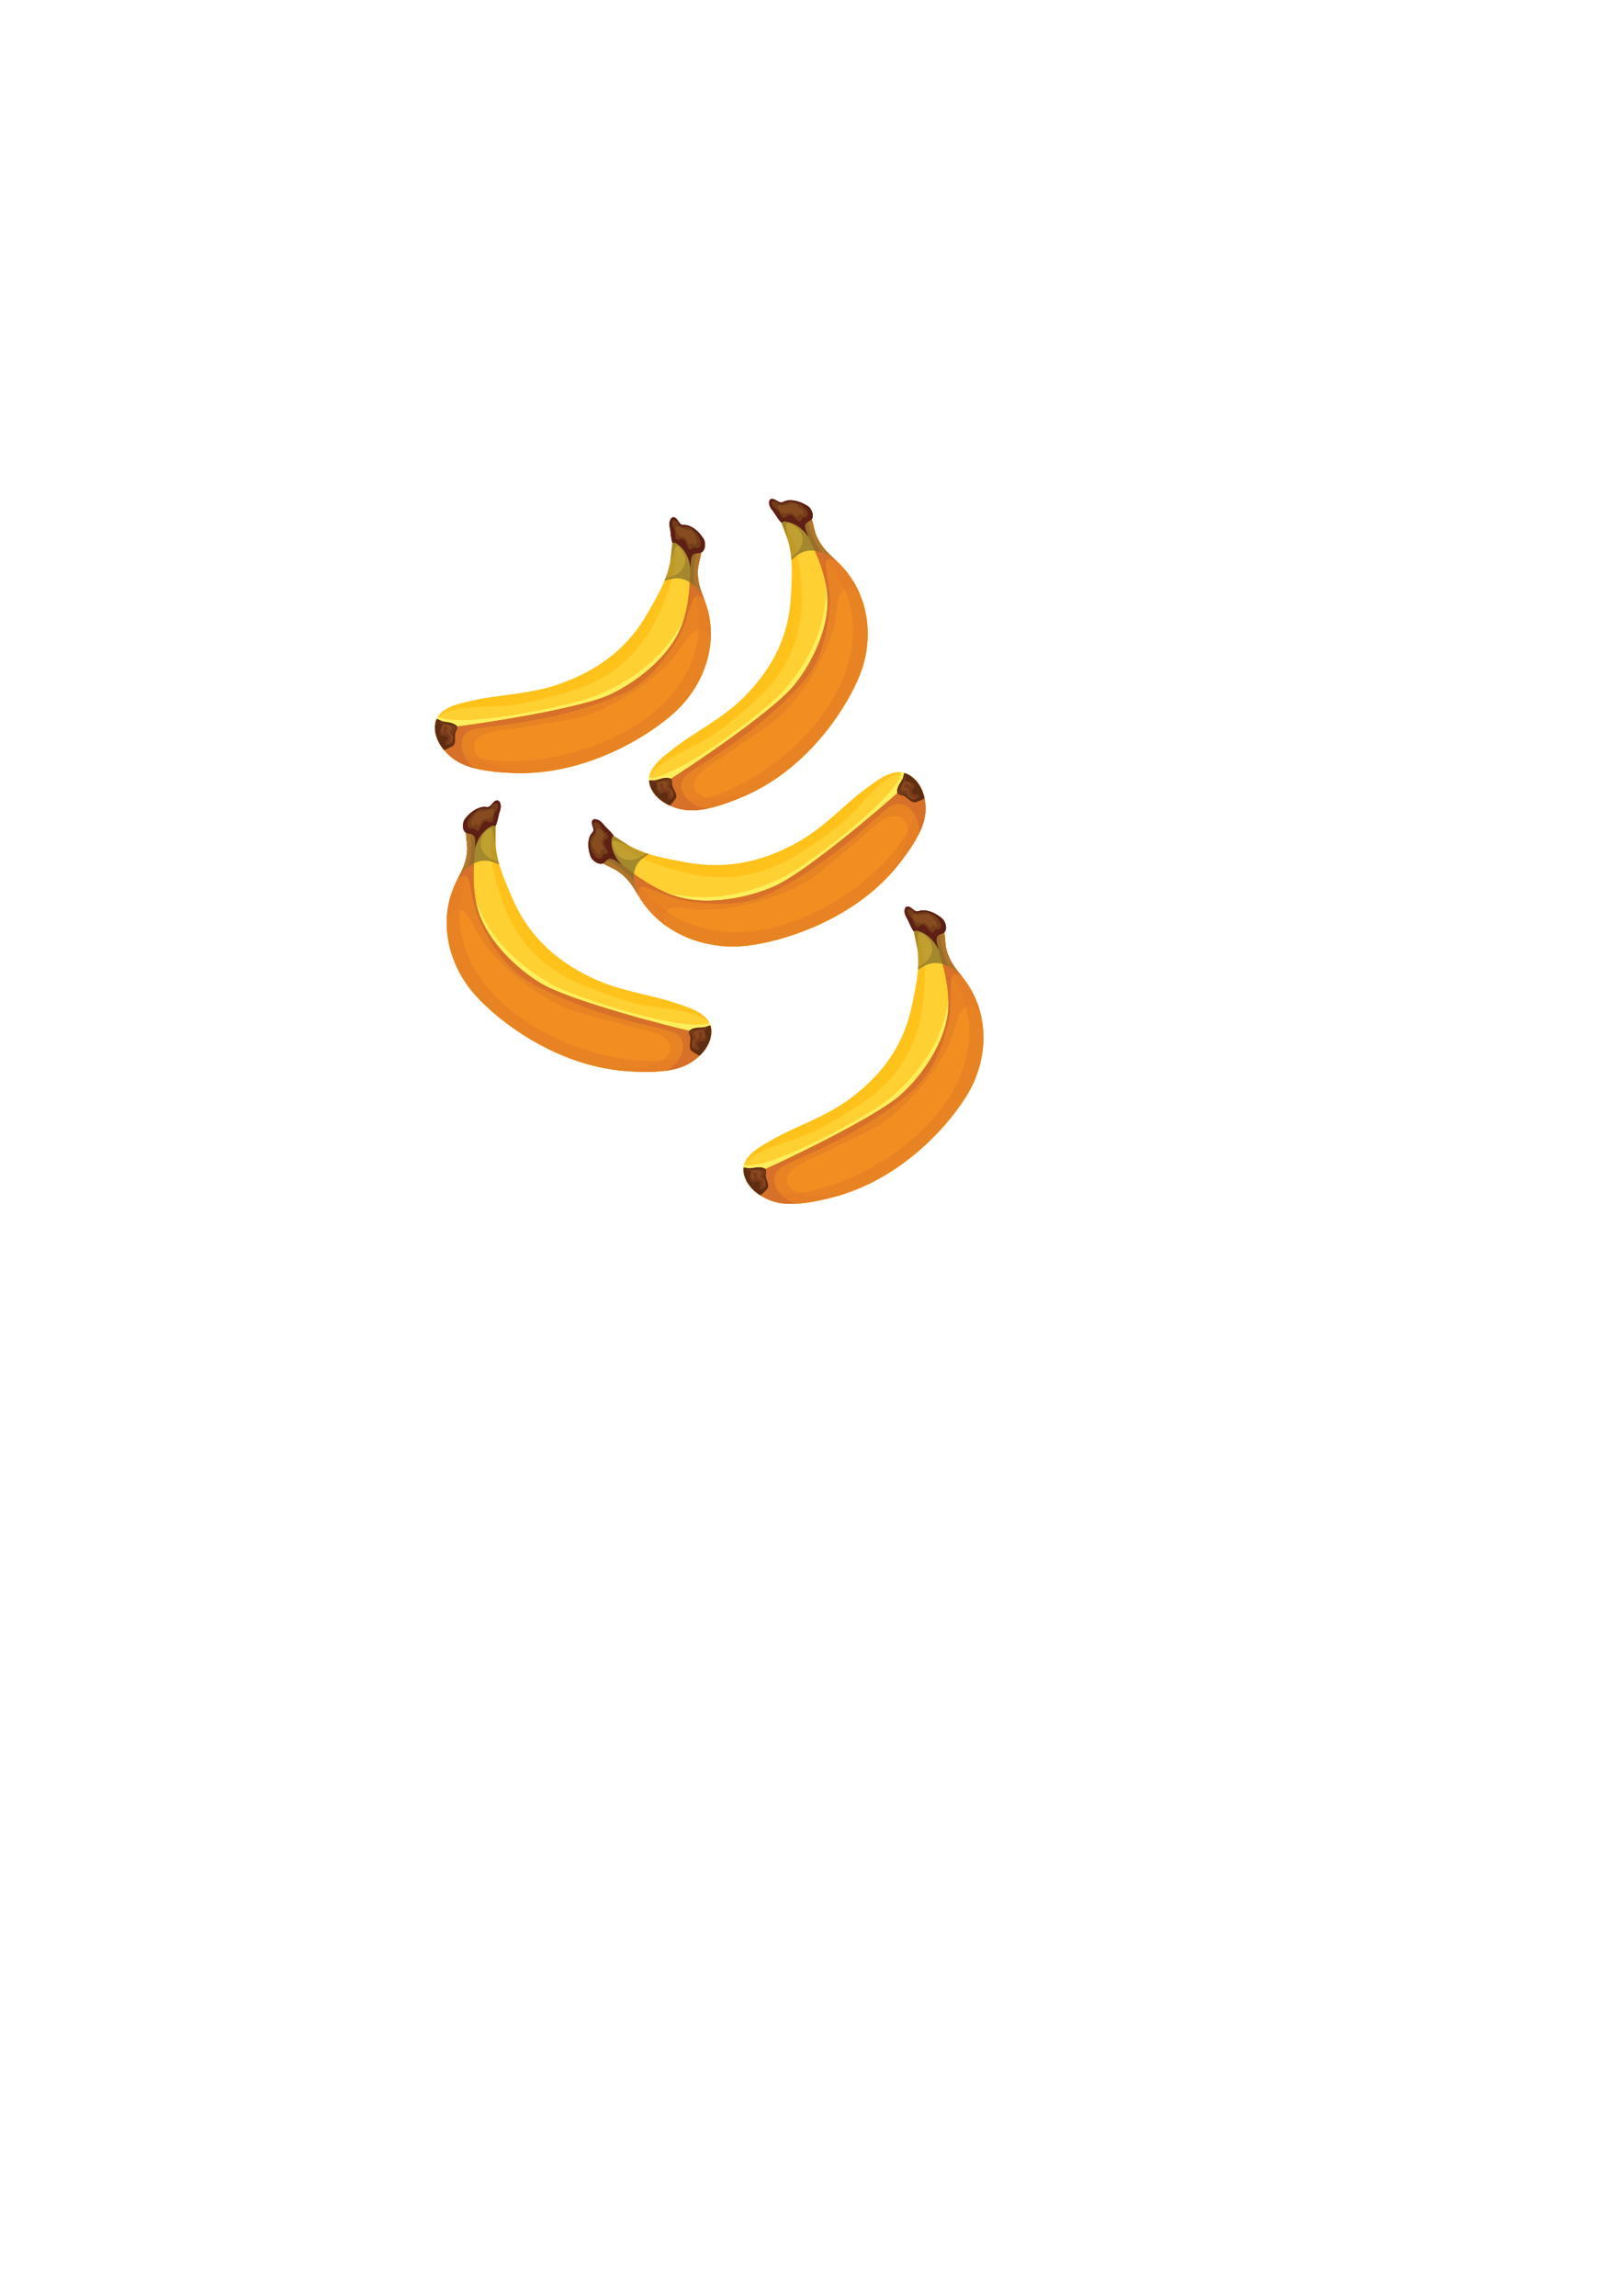<?xml version="1.0" encoding="iso-8859-1"?>
<!-- Generator: Adobe Illustrator 23.0.2, SVG Export Plug-In . SVG Version: 6.00 Build 0)  -->
<svg version="1.1" id="Layer_1" xmlns="http://www.w3.org/2000/svg" xmlns:xlink="http://www.w3.org/1999/xlink" x="0px" y="0px"
	 viewBox="0 0 595.276 841.89" style="enable-background:new 0 0 595.276 841.89;" xml:space="preserve">
<g>
	<g>
		<path style="fill:#FFD032;" d="M242.325,216.114c1.54-3.17,2.79-6.43,3.55-10.19c0.21-1.05,1.24-12.45,1.52-12.45
			c2.24-0.07,8.15,2.98,9.3,4.96c1.65,2.83-0.57,7.34-0.73,10.48c-0.22,4.29,0.9,7.25,2.47,11.3c5.27,13.63,1.1,28.76-9.41,39.5
			c-7.62,7.79-31.94,24.64-60.04,23.76c-17.09-0.54-22.28-3.94-26.26-8.62c-2.54-2.99-4.34-7.93-2.39-11.62
			c2.3-4.34,9.11-5.43,13.57-6.45c8.74-2.01,20.73-2.17,31.37-5.96c15.05-5.35,25.34-13.72,32.4-26.18
			C239.345,221.704,240.945,218.944,242.325,216.114z"/>
		<path style="fill:#FFC21B;" d="M246.855,197.034c3.06,9.89-2.48,22.78-6.81,31.25c-6.63,12.94-17.16,21.1-31.35,25.37
			c-6.75,2.03-13.9,3.89-20.9,4.91c-3.49,0.5-7.09,0.4-10.61,0.59c-4.54,0.25-12.31,0.32-16.5,3.55c2.57-3.88,8.96-4.92,13.22-5.9
			c8.74-2.01,20.73-2.17,31.37-5.96c15.05-5.35,25.34-13.72,32.4-26.18c1.68-2.96,3.28-5.72,4.66-8.55
			c1.54-3.17,2.79-6.43,3.55-10.19C246.005,205.274,246.465,200.474,246.855,197.034z"/>
		<path style="fill:#FDEF5C;" d="M160.325,263.244c0.1-0.18,0.2-0.35,0.31-0.52c7.73,4.72,50.8-4.11,59.7-8.29
			c4.7-2.2,21.84-9.68,30.1-26.97c4.46-9.33,5.24-19.69,5.55-29.87c0.3,0.29,0.55,0.58,0.71,0.84c1.65,2.83-0.57,7.34-0.73,10.48
			c-0.22,4.29,0.9,7.25,2.47,11.3c5.27,13.63,1.1,28.76-9.41,39.5c-7.62,7.79-31.94,24.64-60.04,23.76
			c-17.09-0.54-22.28-3.94-26.26-8.62C160.175,271.884,158.375,266.944,160.325,263.244z"/>
		<path style="fill:#F18E22;" d="M159.625,268.244c2.76-1.04,5.74-1.6,8.18-1.86c6.02-0.65,44.05-6.28,55.61-11.53
			c9.9-4.5,21.16-13.53,25.7-23.36c4.35-9.42,3.98-20.1,4.19-30.19c0.04-1.77-0.06-3.7,0.05-5.6c1.53,0.9,2.85,1.91,3.34,2.74
			c1.65,2.83-0.57,7.34-0.73,10.48c-0.22,4.29,0.9,7.25,2.47,11.3c5.27,13.63,1.1,28.76-9.41,39.5
			c-7.62,7.79-31.94,24.64-60.04,23.76c-17.09-0.54-22.28-3.94-26.26-8.62C161.225,273.114,159.995,270.694,159.625,268.244z"/>
		<path style="opacity:0.6;fill:#E37B25;enable-background:new    ;" d="M176.185,278.154c23.47,4.84,72.84-7.73,79.69-43.06
			c0.71-3.65,0.8-17.28-2.86-21.97c0.21-3.96,0.21-7.94,0.29-11.83c0.04-1.77-0.06-3.7,0.05-5.6c1.53,0.9,2.85,1.91,3.34,2.74
			c1.65,2.83-0.57,7.34-0.73,10.48c-0.22,4.29,0.9,7.25,2.47,11.3c5.27,13.63,1.1,28.76-9.41,39.5
			c-7.62,7.79-31.94,24.64-60.04,23.76c-17.09-0.54-22.28-3.94-26.26-8.62c-1.17-1.38-2.18-3.18-2.74-5.08
			C163.765,274.124,170.235,276.924,176.185,278.154z"/>
		<path style="opacity:0.6;fill:#E37B25;enable-background:new    ;" d="M167.815,266.384c6.02-0.65,44.05-6.28,55.61-11.53
			c9.9-4.5,21.16-13.53,25.7-23.36c4.35-9.42,3.98-20.1,4.19-30.19c0.04-1.77-0.06-3.7,0.05-5.6c1.53,0.9,2.85,1.91,3.34,2.74
			c1.65,2.83-0.57,7.34-0.73,10.48c-0.22,4.29,0.9,7.25,2.47,11.3c1.88,4.87,2.55,9.93,2.17,14.92c-0.43-2.16-1.47-3.94-3.71-4.14
			c-2.66-0.24-4.74,2.88-5.91,4.67c-2.52,3.86-5.22,7.25-8.72,10.37c-8.05,7.16-18.74,13.67-29.18,16.95
			c-0.22,0.07-0.45,0.13-0.68,0.19c-3.28,0.62-6.57,1.21-9.86,1.77c-2.67,0.34-5.33,0.69-7.9,1.27c-3.23,0.5-6.47,0.96-9.69,1.4
			c-1.25,0.17-2.67,0.34-3.98,0.71c-3.35,0.45-8.04,2.6-7,6.32c1.16,4.14,5.54,5.63,9.45,6.73c3.37,0.95,6.93,1.61,10.51,2.06
			c-1.64,0.07-3.29,0.1-4.96,0.05c-17.09-0.54-22.28-3.94-26.26-8.62c-1.49-1.75-2.72-4.18-3.09-6.63
			C162.385,267.204,165.365,266.644,167.815,266.384z"/>
		<path style="fill:#D77028;" d="M167.815,266.384c6.02-0.65,44.05-6.28,55.61-11.53c9.9-4.5,21.16-13.53,25.7-23.36
			c4.35-9.42,3.98-20.1,4.19-30.19c0.04-1.77-0.06-3.7,0.05-5.6c1.53,0.9,2.85,1.91,3.34,2.74c1.65,2.83-0.57,7.34-0.73,10.48
			c-0.22,4.29,0.9,7.25,2.47,11.3c0,0.01,0.01,0.02,0.01,0.03c-0.22-0.56-2.17-2.4-3.29-1.71c-1.69,1.03-3.05,9.8-6.36,15.37
			c-4.98,8.38-12.01,16.96-21.01,20.81c-26.27,11.27-51.76,11.28-54.79,13.01c-4.63,1.48-4.47,6.75-2.09,10.55
			c0.93,1.48,2.23,2.64,3.74,3.57c-6.33-1.53-9.38-4-11.93-6.99c-1.49-1.75-2.72-4.18-3.09-6.63
			C162.385,267.204,165.365,266.644,167.815,266.384z"/>
		<path style="fill:#5F2D12;" d="M160.165,263.614c0.34,0.03,0.76,0.24,1.32,0.54c1.03,0.55,2.48,0.56,3.62,0.83
			c0.75,0.18,1.6,0.48,2.19,0.98c0.96,0.81,0.12,1.68-0.21,2.57c-0.41,1.06,0,2.83-0.34,4.02c-0.11,0.37-0.29,0.69-0.59,0.91
			c-0.57,0.43-1.61,0.88-2.27,1.22c-0.32,0.17-0.67,0.28-1.02,0.34c-0.05-0.05-0.09-0.11-0.14-0.16
			C160.255,271.974,158.505,267.264,160.165,263.614z"/>
		<path style="fill:#773B1A;" d="M166.795,267.954c-0.76,0.69-0.61,0.87-0.52,1.82c0.06,0.67-0.05,1.41-0.15,2.09
			c-0.14,0.95-0.29,0.87-1.16,1.05c-0.61,0.13-1.21,0.7-1.5-0.15c-0.27-0.81,0.72-1.26,0.77-1.95c0.05-0.74-0.92-1.02-1.58-1.1
			c-0.39-0.05-0.47,0.18-0.88-0.07c-0.47-0.29-0.55-1.11-0.55-1.57c0-0.95,0.8-1.34,0.88-2.15c0.09-0.88-1.07-0.76-1.05-1.35
			c0.98-0.04,1.83,0.59,2.71,0.87C164.995,265.834,168.925,266.024,166.795,267.954z"/>
		<path style="fill:#89491F;" d="M165.185,271.304c0.23-0.38,0.45-0.59,0.14-1.16c-0.32-0.58-1.04-0.93-1.41-1.48
			c-0.59-0.88,0.48-1.13,0.25-1.81c-0.14-0.4-0.86-0.63-1.23-0.37c-0.52,0.37-0.18,1.68-0.26,2.21c-1.27,0.02-0.89-2.49-0.05-2.85
			c0.3-0.13,1.07-0.11,1.4-0.07c0.81,0.1,2.47,0.95,1.66,1.92c-0.34,0.42-0.78,0.36-0.68,1.02c0.1,0.64,0.87,0.85,1.06,1.44
			c0.16,0.52-0.04,1.38-0.4,1.79c-0.58,0.67-0.93,0.48-0.66-0.26C165.055,271.534,165.125,271.414,165.185,271.304z"/>
		<path style="opacity:0.57;fill:#907C2E;enable-background:new    ;" d="M255.965,208.924c-0.21,4.08,0.8,6.96,2.24,10.71
			c-0.49-0.97-1.06-1.9-1.72-2.79c-2.21-2.96-5.54-5.31-9.51-4.68c-1.07,0.17-2.18,0.44-3.26,0.81c0.9-2.21,1.64-4.51,2.15-7.05
			c0.21-1.05,1.24-12.45,1.52-12.45c2.24-0.07,8.15,2.98,9.3,4.96C258.345,201.274,256.125,205.784,255.965,208.924z"/>
		<path style="opacity:0.36;fill:#705F27;enable-background:new    ;" d="M251.325,206.044c0.16-1.4-0.22-2.69-0.97-3.91
			c-0.51-0.82-1.74-3.04-2.7-1.32c-0.43,0.78-0.71,1.75-0.98,2.59c-0.29,0.91-0.55,1.9-0.88,2.86c0.02-0.11,0.05-0.22,0.08-0.33
			c0.15-0.74,0.71-6.67,1.12-10.07c2.17-0.78,4.89-0.37,6.97,0.61c3.86,1.8,1.08,7.06,0.75,10.09c-0.26,2.42-0.35,5.25,0.05,7.65
			c0.04,0.27,0.09,0.55,0.14,0.83c-1.46-1.41-3.22-2.49-5.21-2.84c-0.04-0.01-0.07-0.01-0.11-0.02c-0.24-0.04-0.48-0.07-0.73-0.09
			c-0.05,0-0.11-0.01-0.16-0.01c-0.23-0.01-0.46-0.01-0.7-0.01c-0.05,0-0.11,0-0.16,0c-0.28,0.01-0.56,0.04-0.84,0.08
			c-1.07,0.17-2.18,0.44-3.26,0.81c0.11-0.28,0.22-0.56,0.32-0.85C247.375,211.454,250.915,209.674,251.325,206.044z"/>
		<path style="fill:#864C20;" d="M247.635,189.874c0.95,0.54,1.25,1.83,2.15,2.43c0.46,0.31,0.88,0.18,1.42,0.21
			c0.89,0.05,1.54,0.29,2.32,0.68c1.87,0.94,3.51,2.75,4.57,4.5c0.8,1.32,0.69,4.53-1.19,5.02c-1.17,0.31-2.39-0.09-3.03,1.11
			c-0.05,0.1-0.09,0.2-0.13,0.3c-0.05,0.06-0.1,0.12-0.14,0.2c-0.25,0.57-0.42,1.17-0.52,1.77c-0.66-2.28-2.03-4.47-3.83-5.98
			c-0.41-0.34-0.95-0.82-1.48-1.02c-0.06-0.02-0.12-0.04-0.19-0.06c-0.96-0.22-0.87,0.38-1.13-0.6c-0.32-1.22-0.41-2.48-0.55-3.73
			c-0.11-1.03-0.48-1.9-0.36-2.94C245.665,190.674,246.355,189.144,247.635,189.874z"/>
		<path style="fill:#723D18;" d="M245.545,191.764c-0.12,1.04,0.24,1.92,0.36,2.94c0.14,1.25,0.23,2.51,0.55,3.73
			c0.26,0.97,0.17,0.38,1.13,0.6c0.06,0.02,0.12,0.03,0.19,0.06c0.54,0.2,1.08,0.68,1.48,1.02c1.9,1.6,3.33,3.96,3.94,6.38
			c0.03-0.18,0.05-0.35,0.08-0.53c0.08-0.48,0.1-1.14,0.39-1.57c0.05-0.2,0.12-0.39,0.22-0.57c0.64-1.2,1.86-0.8,3.03-1.11
			c1.88-0.49,1.99-3.7,1.19-5.02c-1.06-1.76-2.7-3.56-4.57-4.5c-0.78-0.39-1.43-0.64-2.32-0.68c-0.53-0.03-0.95,0.1-1.42-0.21
			c-0.9-0.6-1.2-1.88-2.15-2.43C246.355,189.144,245.665,190.674,245.545,191.764z M249.945,193.604c1.03,0.49,1.87,0.56,2.99,0.73
			c1.47,0.22,1.82,1.25,2.18,2.55c0.13,0.49,0.48,1.03,0.52,1.53c0.05,0.53-0.18,1.5-0.92,1.39c-0.49-0.07-0.23-0.7-0.69-0.76
			c-0.34-0.05-0.58,0.5-0.93,0.48c-0.75-0.04-0.82-0.87-1.07-1.39c-0.32-0.66-0.66-0.94-1.06-1.1c-0.52-0.2-1.14-0.17-1.93-0.5
			c-0.8-0.33-1.19-1.76-1.21-2.51C247.795,192.354,248.905,193.114,249.945,193.604z"/>
		<path style="fill:#5E1F14;" d="M245.545,191.764c-0.12,1.04,0.24,1.92,0.36,2.94c0.14,1.25,0.23,2.51,0.55,3.73
			c0.26,0.97,0.17,0.38,1.13,0.6c0.06,0.02,0.12,0.03,0.19,0.06c0.54,0.2,1.08,0.68,1.48,1.02c2.25,1.89,3.6,5.1,3.95,7.96
			c0.25-1.28,0.03-3.05,0.67-4.25s1.86-0.8,3.03-1.11c1.88-0.49,1.99-3.7,1.19-5.02c-1.06-1.76-2.7-3.56-4.57-4.5
			c-0.78-0.39-1.43-0.64-2.32-0.68c-0.53-0.03-0.95,0.1-1.42-0.21c-0.9-0.6-1.2-1.88-2.15-2.43
			C246.355,189.144,245.665,190.674,245.545,191.764z M247.495,194.634c-0.37-1.18-1.16-1.88-0.9-3.24
			c0.08-0.43,0.53-0.78,0.99-0.58c0.84,0.36,1.2,0.94,1.33,1.61c0.35,0.32,0.75,0.55,1.18,0.74c1.02,0.01,2-0.09,3.04,0.38
			c0.64,0.29,1.16,0.76,1.57,1.31c1.3,0.75,2.48,3.29,2.32,4.74c-0.16,1.45-1.51,1.69-2.5,1.08c-0.32,0.24-0.64,0.47-0.97,0.71
			c-1.65,1.15-1.43-4.08-3.55-3.73c-0.71,0.12-1.32,0.69-1.94,0.01c-0.62-0.68-0.32-2.02-0.51-2.89
			C247.525,194.734,247.505,194.684,247.495,194.634z"/>
	</g>
	<g>
		<path style="fill:#FFD032;" d="M290.455,208.814c-0.05-3.5-0.4-6.96-1.42-10.66c-0.28-1.03-4.52-11.71-4.27-11.84
			c1.99-1.01,8.68-0.76,10.61,0.53c2.77,1.85,2.81,6.84,4.09,9.74c1.75,3.96,4.09,6.14,7.33,9.12c10.91,10.03,14,25.4,9.41,39.5
			c-3.33,10.22-17.57,35.66-43.24,46.74c-15.61,6.74-21.82,5.87-27.52,3.35c-3.64-1.61-7.49-5.3-7.41-9.44
			c0.1-4.88,5.74-8.73,9.28-11.54c6.95-5.5,17.66-10.71,25.51-18.61c11.11-11.17,16.58-23.05,17.29-37.23
			C290.305,215.094,290.505,211.944,290.455,208.814z"/>
		<path style="fill:#FFC21B;" d="M285.895,189.734c7.22,7.6,8.08,21.54,8.02,30.98c-0.1,14.44-5.88,26.22-16.71,36.06
			c-5.15,4.68-10.74,9.37-16.58,13.24c-2.91,1.93-6.19,3.35-9.27,5.01c-3.97,2.15-10.93,5.49-13.23,10.16
			c0.55-4.57,5.83-8.21,9.21-10.89c6.95-5.5,17.66-10.71,25.51-18.61c11.11-11.17,16.58-23.05,17.29-37.23
			c0.17-3.38,0.36-6.53,0.32-9.65c-0.05-3.5-0.4-6.96-1.42-10.66C288.855,197.504,287.105,192.994,285.895,189.734z"/>
		<path style="fill:#FDEF5C;" d="M238.055,285.844c0.01-0.2,0.02-0.4,0.04-0.6c9.09,0.98,43.82-25.16,49.94-32.68
			c3.23-3.96,15.26-17.94,14.86-36.97c-0.22-10.28-4.2-19.92-8.53-29.21c0.41,0.13,0.76,0.29,1.02,0.46
			c2.77,1.85,2.81,6.84,4.09,9.74c1.75,3.96,4.09,6.14,7.33,9.12c10.91,10.03,14,25.4,9.41,39.5
			c-3.33,10.22-17.57,35.66-43.24,46.74c-15.61,6.74-21.82,5.87-27.52,3.35C241.815,293.674,237.965,289.984,238.055,285.844z"/>
		<path style="fill:#F18E22;" d="M239.675,290.634c2.01-2.1,4.44-3.86,6.52-5.13c5.12-3.13,36.78-24.26,44.79-33.86
			c6.86-8.23,12.91-21.11,12.54-31.87c-0.35-10.3-5.52-19.76-9.9-28.92c-0.77-1.61-1.73-3.3-2.48-5.06
			c1.79,0.16,3.43,0.51,4.24,1.06c2.77,1.85,2.81,6.84,4.09,9.74c1.75,3.96,4.09,6.14,7.33,9.12c10.91,10.03,14,25.4,9.41,39.5
			c-3.33,10.22-17.57,35.66-43.24,46.74c-15.61,6.74-21.82,5.87-27.52,3.35C243.325,294.334,241.125,292.674,239.675,290.634z"/>
		<path style="opacity:0.6;fill:#E37B25;enable-background:new    ;" d="M259.055,292.544c23.3-5.57,62-37.72,52.18-72.39
			c-1.02-3.59-7.1-15.88-12.52-18.55c-1.6-3.65-3.41-7.23-5.1-10.76c-0.77-1.61-1.73-3.3-2.48-5.06c1.79,0.16,3.43,0.51,4.24,1.06
			c2.77,1.85,2.81,6.84,4.09,9.74c1.75,3.96,4.09,6.14,7.33,9.12c10.91,10.03,14,25.4,9.41,39.5
			c-3.33,10.22-17.57,35.66-43.24,46.74c-15.61,6.74-21.82,5.87-27.52,3.35c-1.68-0.75-3.4-1.94-4.76-3.41
			C246.065,294.174,253.145,293.954,259.055,292.544z"/>
		<path style="opacity:0.6;fill:#E37B25;enable-background:new    ;" d="M246.195,285.494c5.12-3.13,36.78-24.26,44.79-33.86
			c6.86-8.23,12.91-21.11,12.54-31.87c-0.35-10.3-5.52-19.76-9.9-28.92c-0.77-1.61-1.73-3.3-2.48-5.06
			c1.79,0.16,3.43,0.51,4.24,1.06c2.77,1.85,2.81,6.84,4.09,9.74c1.75,3.96,4.09,6.14,7.33,9.12c3.9,3.59,6.79,7.85,8.7,12.5
			c-1.36-1.76-3.11-2.92-5.21-2.16c-2.5,0.91-2.95,4.59-3.2,6.7c-0.52,4.53-1.41,8.73-3.15,13.01c-4,9.84-10.66,20.21-18.57,27.57
			c-0.17,0.16-0.35,0.3-0.52,0.46c-2.67,1.95-5.36,3.87-8.07,5.76c-2.25,1.43-4.49,2.87-6.53,4.48c-2.68,1.81-5.38,3.6-8.08,5.35
			c-1.05,0.68-2.25,1.43-3.26,2.31c-2.81,1.82-6.06,5.74-3.43,8.64c2.92,3.23,7.53,2.72,11.55,2.06c3.46-0.57,6.96-1.47,10.38-2.59
			c-1.45,0.75-2.92,1.48-4.44,2.14c-15.61,6.74-21.82,5.87-27.52,3.35c-2.13-0.95-4.34-2.61-5.78-4.65
			C241.685,288.534,244.115,286.764,246.195,285.494z"/>
		<path style="fill:#D77028;" d="M246.195,285.494c5.12-3.13,36.78-24.26,44.79-33.86c6.86-8.23,12.91-21.11,12.54-31.87
			c-0.35-10.3-5.52-19.76-9.9-28.92c-0.77-1.61-1.73-3.3-2.48-5.06c1.79,0.16,3.43,0.51,4.24,1.06c2.77,1.85,2.81,6.84,4.09,9.74
			c1.75,3.96,4.09,6.14,7.33,9.12c0.01,0.01,0.01,0.01,0.02,0.02c-0.45-0.41-3.04-1.24-3.73-0.15c-1.06,1.65,1.69,10.11,1.24,16.51
			c-0.68,9.64-3.13,20.32-9.47,27.59c-18.52,21.23-41.44,32.02-43.39,34.85c-3.5,3.29-0.97,7.96,2.89,10.37
			c1.5,0.94,3.2,1.43,4.98,1.63c-6.39,1.3-10.25,0.37-13.89-1.24c-2.13-0.95-4.34-2.61-5.78-4.65
			C241.685,288.534,244.115,286.764,246.195,285.494z"/>
		<path style="fill:#5F2D12;" d="M238.065,286.244c0.32-0.12,0.79-0.11,1.43-0.08c1.18,0.06,2.48-0.54,3.63-0.78
			c0.76-0.15,1.65-0.24,2.41-0.04c1.23,0.33,0.87,1.46,0.97,2.4c0.11,1.13,1.28,2.54,1.52,3.76c0.07,0.38,0.05,0.74-0.11,1.07
			c-0.32,0.63-1.05,1.47-1.49,2.06c-0.22,0.29-0.47,0.54-0.76,0.73c-0.07-0.03-0.13-0.06-0.2-0.09
			C241.935,293.724,238.225,290.224,238.065,286.244z"/>
		<path style="fill:#773B1A;" d="M245.995,287.344c-0.37,0.94-0.15,1.04,0.35,1.85c0.36,0.57,0.59,1.29,0.81,1.94
			c0.3,0.91,0.13,0.9-0.57,1.44c-0.49,0.37-0.77,1.14-1.42,0.49c-0.61-0.61,0.08-1.44-0.19-2.07c-0.29-0.68-1.29-0.53-1.92-0.32
			c-0.37,0.12-0.34,0.36-0.82,0.31c-0.55-0.06-1-0.76-1.21-1.18c-0.43-0.85,0.11-1.54-0.18-2.3c-0.32-0.83-1.31-0.23-1.55-0.77
			c0.87-0.45,1.91-0.24,2.83-0.36C243.415,286.204,247.035,284.714,245.995,287.344z"/>
		<path style="fill:#89491F;" d="M246.065,291.034c0.04-0.44,0.14-0.72-0.4-1.1c-0.55-0.39-1.36-0.39-1.94-0.74
			c-0.93-0.54-0.08-1.22-0.6-1.73c-0.3-0.3-1.06-0.21-1.28,0.19c-0.3,0.56,0.59,1.59,0.77,2.1c-1.13,0.55-1.93-1.86-1.34-2.54
			c0.21-0.25,0.91-0.55,1.22-0.65c0.77-0.25,2.65-0.19,2.36,1.02c-0.12,0.52-0.54,0.65-0.15,1.2c0.38,0.53,1.17,0.4,1.6,0.84
			c0.38,0.4,0.59,1.25,0.45,1.78c-0.22,0.85-0.62,0.83-0.71,0.05C246.055,291.294,246.055,291.164,246.065,291.034z"/>
		<path style="opacity:0.57;fill:#907C2E;enable-background:new    ;" d="M299.465,196.584c1.66,3.76,3.87,5.92,6.86,8.68
			c-0.88-0.66-1.81-1.27-2.8-1.78c-3.32-1.73-7.39-2.43-10.67-0.19c-0.88,0.6-1.76,1.31-2.56,2.11c-0.19-2.36-0.57-4.75-1.26-7.25
			c-0.28-1.03-4.52-11.71-4.27-11.84c1.99-1.01,8.68-0.76,10.61,0.53C298.145,188.694,298.195,193.684,299.465,196.584z"/>
		<path style="opacity:0.36;fill:#705F27;enable-background:new    ;" d="M293.985,195.954c-0.49-1.33-1.42-2.33-2.64-3.11
			c-0.83-0.52-2.94-2-3.02-0.05c-0.04,0.88,0.16,1.87,0.29,2.74c0.15,0.94,0.37,1.94,0.51,2.95c-0.03-0.11-0.05-0.22-0.08-0.33
			c-0.2-0.73-2.38-6.29-3.55-9.53c1.6-1.62,4.23-2.4,6.54-2.4c4.28-0.01,4.17,5.89,5.24,8.76c0.86,2.28,2.06,4.87,3.51,6.86
			c0.16,0.22,0.33,0.46,0.5,0.69c-1.95-0.65-4.02-0.88-5.98-0.35c-0.04,0.01-0.07,0.02-0.11,0.03c-0.23,0.07-0.46,0.14-0.69,0.23
			c-0.05,0.02-0.1,0.04-0.15,0.06c-0.21,0.09-0.42,0.18-0.63,0.29c-0.05,0.03-0.1,0.05-0.15,0.07c-0.24,0.13-0.48,0.27-0.72,0.43
			c-0.88,0.6-1.76,1.31-2.56,2.11c-0.02-0.3-0.06-0.6-0.09-0.9C292.885,202.484,295.265,199.384,293.985,195.954z"/>
		<path style="fill:#864C20;" d="M283.345,182.974c1.1,0.09,1.95,1.12,3.03,1.28c0.56,0.08,0.87-0.21,1.37-0.41
			c0.82-0.33,1.52-0.39,2.39-0.37c2.11,0.06,4.4,0.99,6.15,2.12c1.32,0.85,2.67,3.78,1.2,5.02c-0.92,0.77-2.19,0.93-2.22,2.27
			c0,0.11,0.01,0.22,0.02,0.32c-0.02,0.07-0.04,0.15-0.04,0.24c0.03,0.62,0.15,1.22,0.33,1.81c-1.63-1.77-3.85-3.16-6.15-3.76
			c-0.52-0.13-1.22-0.34-1.8-0.29c-0.07,0.01-0.13,0.02-0.19,0.03c-0.96,0.21-0.61,0.71-1.28-0.06c-0.84-0.97-1.49-2.06-2.18-3.12
			c-0.57-0.87-1.29-1.51-1.65-2.5C281.945,184.524,281.875,182.854,283.345,182.974z"/>
		<path style="fill:#723D18;" d="M282.325,185.554c0.36,0.99,1.09,1.62,1.65,2.5c0.69,1.07,1.34,2.16,2.18,3.12
			c0.67,0.77,0.32,0.27,1.28,0.06c0.06-0.01,0.13-0.02,0.19-0.03c0.57-0.05,1.28,0.16,1.8,0.29c2.43,0.63,4.79,2.15,6.43,4.07
			c-0.06-0.17-0.12-0.34-0.17-0.51c-0.15-0.46-0.43-1.07-0.36-1.58c-0.04-0.2-0.07-0.4-0.06-0.6c0.03-1.35,1.31-1.5,2.22-2.27
			c1.46-1.23,0.12-4.17-1.2-5.02c-1.75-1.13-4.04-2.06-6.15-2.12c-0.88-0.02-1.57,0.03-2.39,0.37c-0.49,0.2-0.81,0.5-1.37,0.41
			c-1.08-0.16-1.93-1.19-3.03-1.28C281.875,182.854,281.945,184.524,282.325,185.554z M287.125,185.344
			c1.15,0.01,1.94-0.28,3.02-0.6c1.42-0.42,2.21,0.36,3.12,1.37c0.34,0.38,0.9,0.72,1.16,1.15c0.28,0.46,0.52,1.43-0.2,1.64
			c-0.47,0.14-0.52-0.53-0.97-0.39c-0.33,0.1-0.29,0.69-0.61,0.83c-0.7,0.29-1.13-0.44-1.59-0.8c-0.59-0.46-1.02-0.57-1.45-0.54
			c-0.56,0.04-1.11,0.33-1.96,0.36c-0.87,0.04-1.86-1.08-2.22-1.75C284.625,185.124,285.965,185.344,287.125,185.344z"/>
		<path style="fill:#5E1F14;" d="M282.325,185.554c0.36,0.99,1.09,1.62,1.65,2.5c0.69,1.07,1.34,2.16,2.18,3.12
			c0.67,0.77,0.32,0.27,1.28,0.06c0.06-0.01,0.13-0.02,0.19-0.03c0.57-0.05,1.28,0.16,1.8,0.29c2.88,0.75,5.55,3.06,7.16,5.49
			c-0.35-1.26-1.35-2.75-1.32-4.1s1.31-1.5,2.22-2.27c1.46-1.23,0.12-4.17-1.2-5.02c-1.75-1.13-4.04-2.06-6.15-2.12
			c-0.88-0.02-1.57,0.03-2.39,0.37c-0.49,0.2-0.81,0.5-1.37,0.41c-1.08-0.16-1.93-1.19-3.03-1.28
			C281.875,182.854,281.945,184.524,282.325,185.554z M285.375,187.304c-0.86-0.9-1.89-1.21-2.28-2.53
			c-0.12-0.42,0.12-0.92,0.62-0.94c0.92-0.03,1.5,0.34,1.93,0.88c0.45,0.14,0.92,0.18,1.39,0.17c0.92-0.42,1.76-0.93,2.9-0.94
			c0.71-0.01,1.38,0.19,2,0.51c1.5,0.12,3.72,1.91,4.23,3.29c0.51,1.37-0.59,2.16-1.76,2.03c-0.18,0.35-0.37,0.7-0.56,1.05
			c-0.96,1.73-3.13-3.06-4.88-1.85c-0.59,0.41-0.87,1.18-1.74,0.83c-0.87-0.35-1.2-1.68-1.77-2.38
			C285.445,187.384,285.415,187.344,285.375,187.304z"/>
	</g>
	<g>
		<path style="fill:#FFD032;" d="M241.395,314.174c-3.5-0.88-6.9-2.03-10.38-3.87c-0.97-0.51-10.7-7.03-10.89-6.83
			c-1.48,1.62-2.83,7.96-1.99,10.08c1.2,3.04,6.21,4.27,8.81,6.16c3.56,2.58,5.2,5.3,7.42,9.05c7.49,12.63,22.2,19.19,37.46,18.24
			c11.07-0.69,40.03-7.99,57.28-29.45c10.49-13.05,11.1-19.07,9.92-25.02c-0.75-3.8-3.54-8.29-7.73-9.2
			c-4.92-1.07-10.14,3.31-13.81,5.96c-7.19,5.21-14.97,14.02-24.78,19.51c-13.88,7.77-27.11,10.07-41.54,7.36
			C247.745,315.534,244.535,314.964,241.395,314.174z"/>
		<path style="fill:#FFC21B;" d="M223.305,305.354c5.92,8.59,19.72,12.71,29.23,14.9c14.54,3.34,27.76,0.73,40.23-7.09
			c5.93-3.72,11.98-7.85,17.26-12.4c2.63-2.27,4.84-5.01,7.25-7.51c3.11-3.21,8.12-8.94,13.36-10c-4.73-0.57-9.64,3.51-13.14,6.05
			c-7.19,5.21-14.97,14.02-24.78,19.51c-13.88,7.77-27.11,10.07-41.54,7.36c-3.43-0.64-6.65-1.21-9.78-2
			c-3.5-0.88-6.9-2.03-10.38-3.87C230.405,309.984,226.295,307.264,223.305,305.354z"/>
		<path style="fill:#FDEF5C;" d="M331.315,283.344c-0.2-0.04-0.41-0.08-0.61-0.1c-1.18,8.76-35.73,35.13-44.74,39.08
			c-4.75,2.08-21.66,10.05-40.7,5.14c-10.28-2.65-19.02-8.69-27.33-14.96c0.04,0.41,0.11,0.78,0.22,1.06
			c1.2,3.04,6.21,4.27,8.81,6.16c3.56,2.58,5.2,5.3,7.42,9.05c7.49,12.63,22.2,19.19,37.46,18.24c11.07-0.69,40.03-7.99,57.28-29.45
			c10.49-13.05,11.1-19.07,9.92-25.02C338.285,288.744,335.495,284.254,331.315,283.344z"/>
		<path style="fill:#F18E22;" d="M335.735,286.014c-2.59,1.38-4.94,3.25-6.71,4.89c-4.37,4.06-33.15,28.73-44.71,33.96
			c-9.91,4.48-24.29,7.08-35.02,4.18c-10.27-2.79-18.55-9.89-26.71-16.18c-1.43-1.1-2.91-2.41-4.49-3.54
			c-0.26,1.71-0.3,3.34,0.05,4.23c1.2,3.04,6.21,4.27,8.81,6.16c3.56,2.58,5.2,5.3,7.42,9.05c7.49,12.63,22.2,19.19,37.46,18.24
			c11.07-0.69,40.03-7.99,57.28-29.45c10.49-13.05,11.1-19.07,9.92-25.02C338.595,290.324,337.445,287.854,335.735,286.014z"/>
		<path style="opacity:0.6;fill:#E37B25;enable-background:new    ;" d="M333.055,304.654c-11.14,20.54-52.69,49.2-85.2,31.72
			c-3.36-1.81-14.27-10.44-15.66-16.16c-3.29-2.38-6.46-4.92-9.6-7.35c-1.43-1.1-2.91-2.41-4.49-3.54c-0.26,1.71-0.3,3.34,0.05,4.23
			c1.2,3.04,6.21,4.27,8.81,6.16c3.56,2.58,5.2,5.3,7.42,9.05c7.49,12.63,22.2,19.19,37.46,18.24c11.07-0.69,40.03-7.99,57.28-29.45
			c10.49-13.05,11.1-19.07,9.92-25.02c-0.35-1.75-1.14-3.65-2.3-5.28C337.785,292.854,335.875,299.444,333.055,304.654z"/>
		<path style="opacity:0.6;fill:#E37B25;enable-background:new    ;" d="M329.025,290.914c-4.37,4.06-33.15,28.73-44.71,33.96
			c-9.91,4.48-24.29,7.08-35.02,4.18c-10.27-2.79-18.55-9.89-26.71-16.18c-1.43-1.1-2.91-2.41-4.49-3.54
			c-0.26,1.71-0.3,3.34,0.05,4.23c1.2,3.04,6.21,4.27,8.81,6.16c3.56,2.58,5.2,5.3,7.42,9.05c2.68,4.51,6.28,8.25,10.49,11.14
			c-1.45-1.7-2.2-3.61-0.93-5.41c1.51-2.13,5.32-1.68,7.5-1.4c4.68,0.59,9.11,0.75,13.83,0.14c10.84-1.41,22.86-5.19,32.14-10.86
			c0.2-0.12,0.39-0.25,0.58-0.38c2.59-2.04,5.16-4.11,7.71-6.2c1.97-1.77,3.95-3.53,6.06-5.06c2.46-2.09,4.9-4.19,7.31-6.31
			c0.93-0.82,1.98-1.77,3.1-2.5c2.49-2.2,7.21-4.32,9.5-1.17c2.55,3.5,0.95,7.72-0.68,11.33c-1.4,3.11-3.14,6.18-5.08,9.13
			c1.1-1.18,2.18-2.39,3.21-3.66c10.49-13.05,11.1-19.07,9.92-25.02c-0.44-2.23-1.59-4.69-3.3-6.53
			C333.145,287.404,330.795,289.264,329.025,290.914z"/>
		<path style="fill:#D77028;" d="M329.025,290.914c-4.37,4.06-33.15,28.73-44.71,33.96c-9.91,4.48-24.29,7.08-35.02,4.18
			c-10.27-2.79-18.55-9.89-26.71-16.18c-1.43-1.1-2.91-2.41-4.49-3.54c-0.26,1.71-0.3,3.34,0.05,4.23c1.2,3.04,6.21,4.27,8.81,6.16
			c3.56,2.58,5.2,5.3,7.42,9.05c0,0.01,0.01,0.02,0.01,0.02c-0.31-0.52-0.52-3.15,0.74-3.54c1.91-0.6,9.76,4,16.3,5.09
			c9.85,1.65,21.17,1.91,29.99-2.31c25.75-12.32,42.05-31.26,45.36-32.41c4.14-2.5,8.23,0.99,9.74,5.19
			c0.59,1.64,0.68,3.34,0.45,5.06c2.82-5.68,2.81-9.53,2.06-13.33c-0.44-2.23-1.59-4.69-3.3-6.53
			C333.145,287.404,330.795,289.264,329.025,290.914z"/>
		<path style="fill:#5F2D12;" d="M331.715,283.454c-0.19,0.27-0.3,0.72-0.42,1.32c-0.22,1.12-1.14,2.2-1.65,3.22
			c-0.34,0.68-0.64,1.49-0.62,2.25c0.04,1.23,1.26,1.17,2.18,1.48c1.11,0.38,2.25,1.81,3.42,2.32c0.36,0.16,0.73,0.23,1.1,0.15
			c0.71-0.15,1.73-0.64,2.43-0.91c0.34-0.13,0.65-0.31,0.92-0.54c-0.01-0.07-0.03-0.14-0.04-0.21
			C338.305,288.874,335.675,284.564,331.715,283.454z"/>
		<path style="fill:#773B1A;" d="M330.935,291.164c1.03-0.12,1.08,0.1,1.78,0.77c0.49,0.47,1.15,0.86,1.76,1.22
			c0.85,0.5,0.88,0.34,1.58-0.19c0.49-0.37,1.33-0.45,0.84-1.21c-0.47-0.72-1.47-0.27-2.04-0.67c-0.62-0.44-0.23-1.33,0.14-1.87
			c0.21-0.32,0.44-0.23,0.51-0.7c0.07-0.53-0.53-1.12-0.9-1.41c-0.75-0.61-1.58-0.26-2.27-0.72c-0.76-0.49,0.08-1.29-0.4-1.64
			c-0.66,0.71-0.7,1.74-1.04,2.57C330.395,288.474,328.035,291.514,330.935,291.164z"/>
		<path style="fill:#89491F;" d="M334.625,292.104c-0.45-0.07-0.76-0.04-1.01-0.64c-0.26-0.61-0.07-1.37-0.28-2
			c-0.32-1.01-1.21-0.36-1.6-0.97c-0.23-0.36,0.04-1.04,0.49-1.15c0.63-0.15,1.45,0.94,1.93,1.22c0.82-0.93-1.41-2.25-2.24-1.86
			c-0.3,0.14-0.77,0.72-0.95,0.99c-0.43,0.66-0.82,2.44,0.46,2.46c0.55,0.01,0.78-0.35,1.25,0.15c0.44,0.48,0.12,1.19,0.47,1.7
			c0.31,0.45,1.12,0.85,1.68,0.85c0.9,0,0.98-0.38,0.21-0.65C334.895,292.154,334.755,292.124,334.625,292.104z"/>
		<path style="opacity:0.57;fill:#907C2E;enable-background:new    ;" d="M226.955,319.724c3.38,2.45,5.03,5.04,7.09,8.51
			c-0.46-0.98-0.84-2-1.12-3.06c-0.95-3.53-0.69-7.51,2.35-10.06c0.82-0.68,1.74-1.34,2.73-1.9c-2.33-0.74-4.64-1.67-6.99-2.91
			c-0.97-0.51-10.7-7.03-10.89-6.83c-1.48,1.62-2.83,7.96-1.99,10.08C219.345,316.604,224.355,317.834,226.955,319.724z"/>
		<path style="opacity:0.36;fill:#705F27;enable-background:new    ;" d="M227.635,314.434c-1.22-0.78-2-1.88-2.49-3.22
			c-0.33-0.9-1.31-3.23,0.67-2.85c0.9,0.17,1.85,0.59,2.69,0.93c0.91,0.36,1.86,0.81,2.84,1.18c-0.11-0.05-0.21-0.1-0.31-0.16
			c-0.69-0.36-5.76-3.73-8.73-5.6c-2.01,1.11-3.42,3.4-3.97,5.57c-1.03,4.02,4.93,5.31,7.56,7c2.09,1.35,4.41,3.1,6.06,4.92
			c0.19,0.21,0.38,0.42,0.57,0.63c-0.19-1.99,0.08-3.99,1.07-5.69c0.02-0.03,0.04-0.06,0.06-0.09c0.12-0.2,0.25-0.4,0.4-0.59
			c0.03-0.04,0.06-0.08,0.09-0.13c0.14-0.18,0.29-0.35,0.44-0.52c0.04-0.04,0.07-0.08,0.11-0.12c0.19-0.2,0.39-0.39,0.6-0.57
			c0.82-0.68,1.74-1.34,2.73-1.9c-0.29-0.09-0.59-0.2-0.88-0.3C234.455,314.954,230.775,316.444,227.635,314.434z"/>
		<path style="fill:#864C20;" d="M217.115,301.354c-0.17,1.05,0.66,2.09,0.56,3.15c-0.05,0.54-0.42,0.77-0.74,1.19
			c-0.53,0.69-0.75,1.33-0.94,2.16c-0.44,1.99-0.05,4.36,0.66,6.27c0.54,1.44,3.17,3.41,4.76,2.32c0.99-0.68,1.45-1.83,2.82-1.54
			c0.11,0.02,0.21,0.06,0.32,0.1c0.08,0,0.16,0,0.25,0.02c0.62,0.18,1.19,0.44,1.74,0.74c-1.39-1.95-2.26-4.37-2.31-6.67
			c-0.01-0.52-0.05-1.23,0.14-1.76c0.02-0.06,0.05-0.12,0.07-0.17c0.44-0.85,0.86-0.41,0.24-1.22c-0.77-1.02-1.71-1.89-2.62-2.79
			c-0.74-0.74-1.21-1.57-2.12-2.15C219.005,300.404,217.345,299.944,217.115,301.354z"/>
		<path style="fill:#723D18;" d="M217.115,301.354c-0.17,1.05,0.66,2.09,0.56,3.15c-0.05,0.54-0.42,0.77-0.74,1.19
			c-0.53,0.69-0.75,1.33-0.94,2.16c-0.44,1.99-0.05,4.36,0.66,6.27c0.54,1.44,3.17,3.41,4.76,2.32c0.99-0.68,1.45-1.83,2.82-1.54
			c0.21,0.04,0.4,0.12,0.59,0.2c0.53,0.06,1.07,0.47,1.5,0.72c0.16,0.09,0.31,0.19,0.47,0.28c-1.53-2-2.51-4.57-2.56-7.01
			c-0.01-0.52-0.05-1.23,0.14-1.76c0.02-0.06,0.05-0.12,0.07-0.17c0.44-0.85,0.86-0.41,0.24-1.22c-0.77-1.02-1.71-1.89-2.62-2.79
			c-0.74-0.74-1.21-1.57-2.12-2.15C219.005,300.404,217.345,299.944,217.115,301.354z M220.285,304.174c0.59,0.5,1.47,1.7,1.23,2.5
			c-0.24,0.79-0.66,1.24-0.83,1.75c-0.13,0.39-0.12,0.82,0.2,1.49c0.25,0.51,0.88,1.1,0.42,1.68c-0.21,0.27-0.8,0.1-0.98,0.38
			c-0.25,0.39,0.42,0.59,0.17,1c-0.38,0.62-1.3,0.17-1.69-0.21c-0.37-0.35-0.58-0.96-0.88-1.37c-0.8-1.1-1.4-2.02-0.64-3.25
			c0.58-0.94,1.06-1.61,1.33-2.69C218.875,304.374,218.975,303.064,220.285,304.174z"/>
		<path style="fill:#5E1F14;" d="M217.115,301.354c-0.17,1.05,0.66,2.09,0.56,3.15c-0.05,0.54-0.42,0.77-0.74,1.19
			c-0.53,0.69-0.75,1.33-0.94,2.16c-0.44,1.99-0.05,4.36,0.66,6.27c0.54,1.44,3.17,3.41,4.76,2.32c0.99-0.68,1.45-1.83,2.82-1.54
			c1.37,0.29,2.63,1.59,3.81,2.22c-2.06-2.09-3.75-5.14-3.81-8.02c-0.01-0.52-0.05-1.23,0.14-1.76c0.02-0.06,0.05-0.12,0.07-0.17
			c0.44-0.85,0.86-0.41,0.24-1.22c-0.77-1.02-1.71-1.89-2.62-2.79c-0.74-0.74-1.21-1.57-2.12-2.15
			C219.005,300.404,217.345,299.944,217.115,301.354z M221.085,304.414c0.57,0.7,1.83,1.33,1.97,2.23c0.14,0.89-0.7,0.98-1.25,1.44
			c-1.64,1.36,2.67,4.53,0.7,5.02c-0.39,0.1-0.79,0.18-1.18,0.27c-0.14,1.13-1.2,1.97-2.45,1.17c-1.26-0.81-2.53-3.31-2.3-4.75
			c-0.18-0.66-0.22-1.34-0.04-2c0.28-1.07,0.99-1.74,1.63-2.5c0.12-0.44,0.19-0.89,0.16-1.35c-0.45-0.53-0.68-1.16-0.43-2.02
			c0.14-0.47,0.7-0.57,1.09-0.36c1.24,0.67,1.3,1.71,2,2.74C221.015,304.334,221.045,304.374,221.085,304.414z"/>
	</g>
	<g>
		<path style="fill:#FFD032;" d="M336.345,359.074c0.48-3.46,0.67-6.94,0.22-10.74c-0.12-1.06-2.68-12.23-2.42-12.32
			c2.12-0.71,8.7,0.49,10.41,2.04c2.46,2.23,1.74,7.17,2.56,10.21c1.12,4.16,3.11,6.66,5.86,10.07c9.26,11.48,9.97,27.11,3.28,40.4
			c-4.85,9.64-22.82,32.76-49.9,40.07c-16.47,4.44-22.47,2.7-27.73-0.61c-3.35-2.11-6.6-6.3-5.89-10.39
			c0.84-4.81,7.01-7.82,10.94-10.09c7.72-4.45,19.1-8.08,28.07-14.77c12.7-9.47,19.91-20.43,22.78-34.36
			C335.235,365.264,335.915,362.174,336.345,359.074z"/>
		<path style="fill:#FFC21B;" d="M334.745,339.554c5.98,8.55,4.71,22.45,3.2,31.78c-2.31,14.26-9.82,25.1-22.03,33.29
			c-5.81,3.89-12.06,7.74-18.42,10.74c-3.17,1.49-6.64,2.43-9.93,3.64c-4.26,1.56-11.64,3.87-14.64,8.16
			c1.24-4.44,7.02-7.29,10.77-9.46c7.72-4.45,19.1-8.08,28.07-14.77c12.7-9.47,19.91-20.43,22.78-34.36c0.68-3.31,1.36-6.4,1.79-9.5
			c0.48-3.46,0.67-6.94,0.22-10.74C336.495,347.654,335.445,342.954,334.745,339.554z"/>
		<path style="fill:#FDEF5C;" d="M272.755,427.794c0.04-0.2,0.08-0.39,0.14-0.58c8.84,2.27,47.18-18.64,54.38-25.21
			c3.8-3.46,17.83-15.57,20.34-34.45c1.36-10.2-1.12-20.3-3.98-30.11c0.38,0.19,0.7,0.39,0.93,0.6c2.46,2.23,1.74,7.17,2.56,10.21
			c1.12,4.16,3.11,6.66,5.86,10.07c9.26,11.48,9.97,27.11,3.28,40.4c-4.85,9.64-22.82,32.76-49.9,40.07
			c-16.47,4.44-22.47,2.7-27.73-0.61C275.285,436.074,272.045,431.874,272.755,427.794z"/>
		<path style="fill:#F18E22;" d="M273.635,432.754c2.31-1.79,4.98-3.19,7.23-4.15c5.55-2.37,40.08-18.76,49.47-27.11
			c8.05-7.16,15.99-19.04,17.27-29.73c1.22-10.24-2.44-20.33-5.38-30.01c-0.52-1.7-1.21-3.51-1.69-5.36c1.74,0.41,3.32,1,4.04,1.65
			c2.46,2.23,1.74,7.17,2.56,10.21c1.12,4.16,3.11,6.66,5.86,10.07c9.26,11.48,9.97,27.11,3.28,40.4
			c-4.85,9.64-22.82,32.76-49.9,40.07c-16.47,4.44-22.47,2.7-27.73-0.61C276.675,436.944,274.755,434.984,273.635,432.754z"/>
		<path style="opacity:0.6;fill:#E37B25;enable-background:new    ;" d="M292.505,437.414c23.89-2.19,67.08-28.48,62.66-64.17
			c-0.46-3.69-4.6-16.71-9.55-20.13c-1.03-3.84-2.27-7.64-3.4-11.37c-0.52-1.7-1.21-3.51-1.69-5.36c1.74,0.41,3.32,1,4.04,1.65
			c2.46,2.23,1.74,7.17,2.56,10.21c1.12,4.16,3.11,6.66,5.86,10.07c9.26,11.48,9.97,27.11,3.28,40.4
			c-4.85,9.64-22.82,32.76-49.9,40.07c-16.47,4.44-22.47,2.7-27.73-0.61c-1.55-0.98-3.07-2.4-4.19-4.05
			C279.405,437.174,286.455,437.974,292.505,437.414z"/>
		<path style="opacity:0.6;fill:#E37B25;enable-background:new    ;" d="M280.865,428.614c5.55-2.37,40.08-18.76,49.47-27.11
			c8.05-7.16,15.99-19.04,17.27-29.73c1.22-10.24-2.44-20.33-5.38-30.01c-0.52-1.7-1.21-3.51-1.69-5.36c1.74,0.41,3.32,1,4.04,1.65
			c2.46,2.23,1.74,7.17,2.56,10.21c1.12,4.16,3.11,6.66,5.86,10.07c3.31,4.1,5.52,8.74,6.7,13.6c-1.08-1.93-2.63-3.33-4.83-2.88
			c-2.61,0.54-3.62,4.12-4.18,6.17c-1.2,4.41-2.73,8.43-5.1,12.42c-5.45,9.16-13.63,18.47-22.57,24.62
			c-0.19,0.13-0.39,0.25-0.58,0.38c-2.93,1.54-5.89,3.06-8.86,4.54c-2.44,1.1-4.87,2.2-7.14,3.5c-2.93,1.41-5.87,2.79-8.81,4.14
			c-1.14,0.52-2.45,1.1-3.57,1.83c-3.06,1.4-6.87,4.81-4.72,8.06c2.39,3.61,7.03,3.77,11.11,3.68c3.51-0.07,7.11-0.47,10.67-1.09
			c-1.55,0.54-3.11,1.05-4.72,1.48c-16.47,4.44-22.47,2.7-27.73-0.61c-1.96-1.24-3.89-3.2-5.01-5.42
			C275.945,430.964,278.615,429.574,280.865,428.614z"/>
		<path style="fill:#D77028;" d="M280.865,428.614c5.55-2.37,40.08-18.76,49.47-27.11c8.05-7.16,15.99-19.04,17.27-29.73
			c1.22-10.24-2.44-20.33-5.38-30.01c-0.52-1.7-1.21-3.51-1.69-5.36c1.74,0.41,3.32,1,4.04,1.65c2.46,2.23,1.74,7.17,2.56,10.21
			c1.12,4.16,3.11,6.66,5.86,10.07c0.01,0.01,0.01,0.02,0.02,0.02c-0.38-0.47-2.82-1.66-3.67-0.68c-1.3,1.48,0.13,10.24-1.3,16.51
			c-2.15,9.44-6.2,19.66-13.58,25.94c-21.56,18.36-45.87,25.76-48.23,28.29c-3.96,2.75-2.17,7.73,1.28,10.67
			c1.34,1.14,2.94,1.87,4.68,2.32c-6.51,0.37-10.19-1.09-13.55-3.21c-1.96-1.24-3.89-3.2-5.01-5.42
			C275.945,430.964,278.615,429.574,280.865,428.614z"/>
		<path style="fill:#5F2D12;" d="M272.705,428.194c0.33-0.07,0.8,0,1.43,0.13c1.16,0.23,2.54-0.18,3.71-0.26
			c0.77-0.04,1.67,0,2.39,0.3c1.17,0.5,0.64,1.57,0.59,2.51c-0.06,1.13,0.88,2.69,0.93,3.94c0.01,0.39-0.06,0.74-0.28,1.04
			c-0.41,0.58-1.26,1.3-1.79,1.83c-0.26,0.26-0.55,0.46-0.86,0.62c-0.06-0.04-0.12-0.08-0.19-0.11
			C275.395,436.144,272.265,432.154,272.705,428.194z"/>
		<path style="fill:#773B1A;" d="M280.385,430.414c-0.51,0.87-0.31,1,0.07,1.88c0.27,0.62,0.39,1.36,0.5,2.03
			c0.16,0.95-0.01,0.91-0.78,1.34c-0.54,0.3-0.94,1.02-1.48,0.29c-0.51-0.69,0.3-1.41,0.13-2.08c-0.18-0.72-1.19-0.71-1.85-0.59
			c-0.39,0.07-0.39,0.31-0.86,0.19c-0.53-0.14-0.87-0.89-1.01-1.34c-0.3-0.9,0.34-1.51,0.17-2.3c-0.19-0.87-1.26-0.42-1.42-0.98
			c0.93-0.32,1.93,0.04,2.86,0.04C278.015,428.914,281.815,427.954,280.385,430.414z"/>
		<path style="fill:#89491F;" d="M279.895,434.074c0.1-0.43,0.25-0.7-0.23-1.15c-0.48-0.46-1.28-0.58-1.81-1.01
			c-0.84-0.67,0.11-1.22-0.33-1.8c-0.26-0.34-1.01-0.36-1.29,0c-0.39,0.51,0.35,1.65,0.44,2.19c-1.2,0.38-1.63-2.11-0.94-2.7
			c0.25-0.21,0.99-0.42,1.31-0.47c0.8-0.14,2.65,0.19,2.18,1.35c-0.2,0.5-0.63,0.57-0.33,1.17c0.29,0.58,1.1,0.56,1.45,1.06
			c0.32,0.45,0.39,1.32,0.18,1.83c-0.35,0.81-0.74,0.73-0.71-0.06C279.835,434.324,279.865,434.194,279.895,434.074z"/>
		<path style="opacity:0.57;fill:#907C2E;enable-background:new    ;" d="M347.125,348.254c1.07,3.95,2.92,6.41,5.46,9.57
			c-0.77-0.78-1.6-1.51-2.5-2.16c-3.02-2.19-6.93-3.46-10.52-1.71c-0.97,0.47-1.94,1.05-2.86,1.72c0.17-2.36,0.16-4.78-0.14-7.35
			c-0.12-1.06-2.68-12.23-2.42-12.32c2.12-0.71,8.7,0.49,10.41,2.04C347.025,340.274,346.305,345.214,347.125,348.254z"/>
		<path style="opacity:0.36;fill:#705F27;enable-background:new    ;" d="M341.805,346.854c-0.29-1.38-1.04-2.51-2.14-3.45
			c-0.74-0.64-2.6-2.4-2.98-0.48c-0.17,0.87-0.13,1.88-0.13,2.75c0,0.95,0.07,1.97,0.05,2.99c-0.01-0.11-0.02-0.22-0.03-0.34
			c-0.09-0.75-1.4-6.56-2.06-9.93c1.83-1.38,4.55-1.77,6.84-1.44c4.24,0.6,3.22,6.42,3.85,9.41c0.5,2.38,1.3,5.11,2.42,7.28
			c0.13,0.25,0.26,0.5,0.39,0.75c-1.83-0.92-3.85-1.44-5.86-1.2c-0.04,0-0.07,0.01-0.11,0.02c-0.24,0.03-0.48,0.07-0.72,0.13
			c-0.05,0.01-0.1,0.02-0.16,0.04c-0.22,0.06-0.45,0.12-0.67,0.2c-0.05,0.02-0.1,0.03-0.16,0.05c-0.26,0.09-0.52,0.2-0.78,0.32
			c-0.97,0.47-1.94,1.05-2.86,1.72c0.02-0.3,0.03-0.6,0.05-0.9C339.715,353.154,342.535,350.434,341.805,346.854z"/>
		<path style="fill:#864C20;" d="M333.265,332.494c1.07,0.24,1.76,1.38,2.8,1.69c0.54,0.16,0.9-0.09,1.42-0.21
			c0.86-0.21,1.56-0.17,2.42-0.02c2.08,0.36,4.2,1.6,5.76,2.97c1.18,1.03,2.06,4.12,0.43,5.13c-1.02,0.63-2.31,0.6-2.55,1.93
			c-0.02,0.11-0.02,0.22-0.03,0.32c-0.03,0.07-0.06,0.14-0.07,0.23c-0.06,0.62-0.03,1.23,0.05,1.84c-1.34-1.98-3.33-3.68-5.51-4.59
			c-0.49-0.21-1.16-0.51-1.73-0.54c-0.07,0-0.13,0-0.19,0c-0.98,0.07-0.71,0.61-1.26-0.24c-0.68-1.07-1.16-2.25-1.68-3.4
			c-0.43-0.95-1.05-1.67-1.25-2.71C331.635,333.834,331.815,332.174,333.265,332.494z"/>
		<path style="fill:#723D18;" d="M331.855,334.904c0.21,1.03,0.83,1.76,1.25,2.71c0.52,1.15,1,2.32,1.68,3.4
			c0.55,0.85,0.28,0.31,1.26,0.24c0.06,0,0.13,0,0.19,0c0.57,0.03,1.24,0.34,1.73,0.54c2.31,0.97,4.41,2.81,5.74,4.94
			c-0.03-0.18-0.07-0.35-0.09-0.53c-0.07-0.48-0.26-1.12-0.12-1.61c-0.01-0.2-0.01-0.4,0.03-0.61c0.24-1.33,1.52-1.3,2.55-1.93
			c1.64-1.01,0.75-4.1-0.43-5.13c-1.56-1.37-3.68-2.61-5.76-2.97c-0.86-0.15-1.56-0.19-2.42,0.02c-0.52,0.13-0.88,0.37-1.42,0.21
			c-1.04-0.31-1.73-1.45-2.8-1.69C331.815,332.174,331.635,333.834,331.855,334.904z M336.625,335.384c1.14,0.17,1.96,0,3.08-0.17
			c1.47-0.21,2.13,0.67,2.87,1.8c0.28,0.43,0.78,0.84,0.98,1.31c0.21,0.49,0.29,1.48-0.44,1.59c-0.49,0.07-0.43-0.6-0.9-0.53
			c-0.34,0.05-0.39,0.65-0.73,0.73c-0.73,0.18-1.05-0.59-1.45-1.01c-0.51-0.54-0.92-0.71-1.35-0.74c-0.56-0.04-1.14,0.17-2,0.08
			c-0.87-0.09-1.68-1.33-1.93-2.05C334.185,334.814,335.485,335.214,336.625,335.384z"/>
		<path style="fill:#5E1F14;" d="M331.855,334.904c0.21,1.03,0.83,1.76,1.25,2.71c0.52,1.15,1,2.32,1.68,3.4
			c0.55,0.85,0.28,0.31,1.26,0.24c0.06,0,0.13,0,0.19,0c0.57,0.03,1.24,0.34,1.73,0.54c2.74,1.15,5.02,3.82,6.24,6.45
			c-0.16-1.3-0.92-2.91-0.68-4.25c0.24-1.33,1.52-1.3,2.55-1.93c1.64-1.01,0.75-4.1-0.43-5.13c-1.56-1.37-3.68-2.61-5.76-2.97
			c-0.86-0.15-1.56-0.19-2.42,0.02c-0.52,0.13-0.88,0.37-1.42,0.21c-1.04-0.31-1.73-1.45-2.8-1.69
			C331.815,332.174,331.635,333.834,331.855,334.904z M334.605,337.074c-0.72-1.02-1.69-1.46-1.86-2.83
			c-0.05-0.43,0.26-0.89,0.76-0.84c0.92,0.1,1.43,0.55,1.77,1.15c0.43,0.2,0.88,0.31,1.35,0.37c0.97-0.29,1.88-0.67,3.02-0.51
			c0.7,0.09,1.34,0.39,1.9,0.79c1.47,0.34,3.38,2.42,3.68,3.85s-0.91,2.05-2.05,1.75c-0.24,0.32-0.47,0.64-0.71,0.95
			c-1.22,1.58-2.63-3.47-4.55-2.53c-0.65,0.32-1.04,1.04-1.85,0.57c-0.8-0.47-0.93-1.83-1.39-2.6
			C334.665,337.164,334.635,337.114,334.605,337.074z"/>
	</g>
	<g>
		<path style="fill:#FFD032;" d="M184.145,320.284c-1.18-3.31-2.06-6.68-2.4-10.49c-0.09-1.06,0.15-12.5-0.13-12.54
			c-2.22-0.3-8.43,2.12-9.8,3.97c-1.96,2.65-0.25,7.36-0.44,10.5c-0.26,4.29-1.7,7.12-3.71,10.98c-6.75,13.01-4.28,28.48,4.98,40.24
			c6.71,8.53,29.02,27.81,57.06,29.84c17.05,1.23,22.59-1.61,27.07-5.85c2.86-2.71,5.19-7.43,3.66-11.3
			c-1.8-4.55-8.46-6.34-12.78-7.82c-8.47-2.9-20.37-4.31-30.53-9.17c-14.37-6.88-23.67-16.27-29.31-29.38
			C186.485,326.144,185.195,323.244,184.145,320.284z"/>
		<path style="fill:#FFC21B;" d="M181.755,300.844c-4.13,9.51-0.06,22.91,3.31,31.77c5.15,13.55,14.72,22.75,28.36,28.47
			c6.49,2.72,13.39,5.31,20.24,7.04c3.42,0.86,7,1.13,10.48,1.69c4.49,0.72,12.2,1.59,16.01,5.23c-2.12-4.12-8.36-5.82-12.48-7.24
			c-8.47-2.9-20.37-4.31-30.53-9.17c-14.37-6.88-23.67-16.27-29.31-29.38c-1.34-3.12-2.63-6.02-3.68-8.98
			c-1.18-3.31-2.06-6.68-2.4-10.49C181.685,309.124,181.755,304.314,181.755,300.844z"/>
		<path style="fill:#FDEF5C;" d="M260.435,375.634c-0.08-0.19-0.16-0.37-0.25-0.55c-8.21,3.89-50.05-9.35-58.44-14.42
			c-4.42-2.68-20.64-11.89-26.93-29.93c-3.4-9.74-3.02-20.12-2.21-30.28c-0.33,0.26-0.61,0.52-0.8,0.76
			c-1.96,2.65-0.25,7.36-0.44,10.5c-0.26,4.29-1.7,7.12-3.71,10.98c-6.75,13.01-4.28,28.48,4.98,40.24
			c6.71,8.53,29.02,27.81,57.06,29.84c17.05,1.23,22.59-1.61,27.07-5.85C259.635,384.234,261.965,379.514,260.435,375.634z"/>
		<path style="fill:#F18E22;" d="M260.585,380.674c-2.62-1.32-5.53-2.18-7.93-2.7c-5.92-1.27-43.1-10.8-54.01-17.22
			c-9.34-5.5-19.54-15.64-22.96-25.89c-3.28-9.81-1.73-20.4-0.81-30.45c0.16-1.76,0.47-3.68,0.57-5.57
			c-1.63,0.73-3.05,1.61-3.62,2.38c-1.96,2.65-0.25,7.36-0.44,10.5c-0.26,4.29-1.7,7.12-3.71,10.98
			c-6.75,13.01-4.28,28.48,4.98,40.24c6.71,8.53,29.02,27.81,57.06,29.84c17.05,1.23,22.59-1.61,27.07-5.85
			C258.455,385.354,259.945,383.074,260.585,380.674z"/>
		<path style="opacity:0.6;fill:#E37B25;enable-background:new    ;" d="M243.025,388.814c-23.87,2.38-71.56-15.22-74.46-51.06
			c-0.3-3.71,1.12-17.26,5.28-21.55c0.23-3.96,0.67-7.92,1.03-11.79c0.16-1.76,0.47-3.68,0.57-5.57c-1.63,0.73-3.05,1.61-3.62,2.38
			c-1.96,2.65-0.25,7.36-0.44,10.5c-0.26,4.29-1.7,7.12-3.71,10.98c-6.75,13.01-4.28,28.48,4.98,40.24
			c6.71,8.53,29.02,27.81,57.06,29.84c17.05,1.23,22.59-1.61,27.07-5.85c1.32-1.25,2.52-2.94,3.29-4.77
			C255.825,386.094,249.075,388.214,243.025,388.814z"/>
		<path style="opacity:0.6;fill:#E37B25;enable-background:new    ;" d="M252.655,377.974c-5.92-1.27-43.1-10.8-54.01-17.22
			c-9.34-5.5-19.54-15.64-22.96-25.89c-3.28-9.81-1.73-20.4-0.81-30.45c0.16-1.76,0.47-3.68,0.57-5.57
			c-1.63,0.73-3.05,1.61-3.62,2.38c-1.96,2.65-0.25,7.36-0.44,10.5c-0.26,4.29-1.7,7.12-3.71,10.98c-2.41,4.65-3.64,9.61-3.81,14.61
			c0.66-2.1,1.9-3.77,4.15-3.74c2.67,0.04,4.39,3.35,5.36,5.26c2.07,4.1,4.39,7.75,7.52,11.21c7.21,7.95,17.11,15.53,27.13,19.87
			c0.21,0.09,0.43,0.17,0.65,0.26c3.19,0.96,6.39,1.89,9.61,2.78c2.61,0.61,5.23,1.23,7.71,2.08c3.16,0.83,6.32,1.62,9.48,2.4
			c1.22,0.3,2.62,0.61,3.87,1.11c3.28,0.79,7.71,3.42,6.26,7.01c-1.61,3.99-6.13,5.03-10.15,5.72c-3.46,0.6-7.07,0.89-10.68,0.95
			c1.62,0.24,3.26,0.44,4.93,0.56c17.05,1.23,22.59-1.61,27.07-5.85c1.68-1.59,3.17-3.87,3.81-6.27
			C257.955,379.354,255.055,378.494,252.655,377.974z"/>
		<path style="fill:#D77028;" d="M252.655,377.974c-5.92-1.27-43.1-10.8-54.01-17.22c-9.34-5.5-19.54-15.64-22.96-25.89
			c-3.28-9.81-1.73-20.4-0.81-30.45c0.16-1.76,0.47-3.68,0.57-5.57c-1.63,0.73-3.05,1.61-3.62,2.38c-1.96,2.65-0.25,7.36-0.44,10.5
			c-0.26,4.29-1.7,7.12-3.71,10.98c0,0.01-0.01,0.02-0.01,0.02c0.28-0.53,2.43-2.16,3.46-1.36c1.57,1.2,1.95,10.06,4.62,15.94
			c4.02,8.85,10.06,18.1,18.58,22.87c24.87,13.92,50.21,16.58,53.03,18.61c4.44,1.95,3.7,7.17,0.91,10.71
			c-1.09,1.38-2.51,2.39-4.12,3.16c6.46-0.87,9.77-3,12.64-5.71c1.68-1.59,3.17-3.87,3.81-6.27
			C257.955,379.354,255.055,378.494,252.655,377.974z"/>
		<path style="fill:#5F2D12;" d="M260.565,376.024c-0.34,0-0.79,0.15-1.37,0.4c-1.09,0.44-2.53,0.3-3.69,0.45
			c-0.77,0.1-1.64,0.31-2.28,0.75c-1.04,0.71-0.31,1.66-0.07,2.58c0.29,1.1-0.32,2.81-0.11,4.04c0.07,0.38,0.21,0.72,0.48,0.97
			c0.52,0.49,1.5,1.04,2.13,1.45c0.3,0.2,0.63,0.35,0.97,0.44c0.05-0.05,0.1-0.1,0.16-0.15
			C259.545,384.324,261.805,379.824,260.565,376.024z"/>
		<path style="fill:#773B1A;" d="M253.485,379.654c0.67,0.76,0.51,0.93,0.32,1.86c-0.14,0.65-0.11,1.41-0.08,2.09
			c0.04,0.96,0.19,0.89,1.04,1.16c0.59,0.19,1.13,0.82,1.51,0c0.36-0.78-0.58-1.33-0.55-2.01c0.04-0.74,1.02-0.92,1.69-0.93
			c0.39-0.01,0.45,0.23,0.88,0.02c0.49-0.24,0.67-1.04,0.72-1.51c0.11-0.94-0.64-1.42-0.64-2.23c0.01-0.88,1.15-0.65,1.19-1.23
			c-0.97-0.14-1.88,0.4-2.79,0.58C255.515,377.724,251.585,377.514,253.485,379.654z"/>
		<path style="fill:#89491F;" d="M254.715,383.144c-0.19-0.41-0.39-0.63-0.01-1.17s1.14-0.81,1.57-1.33
			c0.69-0.82-0.36-1.17-0.04-1.82c0.18-0.38,0.92-0.54,1.27-0.24c0.48,0.42,0,1.69,0.01,2.23c1.26,0.15,1.17-2.38,0.37-2.83
			c-0.29-0.16-1.05-0.22-1.38-0.21c-0.81,0.02-2.56,0.68-1.87,1.74c0.29,0.45,0.73,0.44,0.56,1.08c-0.17,0.62-0.96,0.75-1.21,1.32
			c-0.22,0.5-0.12,1.37,0.2,1.82c0.5,0.73,0.87,0.58,0.68-0.19C254.825,383.384,254.765,383.264,254.715,383.144z"/>
		<path style="opacity:0.57;fill:#907C2E;enable-background:new    ;" d="M171.375,311.724c-0.24,4.08-1.57,6.84-3.42,10.41
			c0.6-0.91,1.26-1.78,2.01-2.59c2.52-2.72,6.1-4.7,9.97-3.67c1.04,0.28,2.12,0.66,3.15,1.15c-0.65-2.29-1.13-4.66-1.36-7.23
			c-0.09-1.06,0.15-12.5-0.13-12.54c-2.22-0.3-8.43,2.12-9.8,3.97C169.855,303.874,171.565,308.584,171.375,311.724z"/>
		<path style="opacity:0.36;fill:#705F27;enable-background:new    ;" d="M176.315,309.344c0-1.41,0.52-2.65,1.4-3.79
			c0.6-0.76,2.07-2.84,2.83-1.04c0.35,0.82,0.51,1.81,0.68,2.68c0.19,0.93,0.33,1.95,0.56,2.94c-0.01-0.11-0.03-0.22-0.04-0.34
			c-0.07-0.75,0.04-6.7,0-10.13c-2.07-1-4.82-0.87-7-0.12c-4.03,1.39-1.86,6.91-1.86,9.96c0,2.43-0.24,5.26-0.9,7.6
			c-0.07,0.26-0.15,0.54-0.23,0.81c1.61-1.25,3.48-2.14,5.5-2.29c0.04,0,0.08,0,0.11,0c0.24-0.01,0.49-0.02,0.73-0.01
			c0.06,0,0.11,0,0.16,0.01c0.23,0.01,0.46,0.03,0.7,0.07c0.05,0.01,0.11,0.01,0.16,0.02c0.27,0.04,0.55,0.1,0.83,0.17
			c1.04,0.28,2.12,0.66,3.15,1.15c-0.08-0.29-0.15-0.58-0.23-0.87C179.645,315.124,176.325,312.994,176.315,309.344z"/>
		<path style="fill:#864C20;" d="M181.775,293.644c-1,0.44-1.44,1.69-2.4,2.19c-0.49,0.26-0.9,0.08-1.43,0.06
			c-0.89-0.05-1.56,0.13-2.38,0.44c-1.96,0.74-3.79,2.37-5.04,4c-0.94,1.23-1.19,4.43,0.62,5.11c1.13,0.43,2.39,0.16,2.89,1.41
			c0.04,0.1,0.06,0.21,0.09,0.31c0.05,0.06,0.09,0.13,0.12,0.21c0.19,0.6,0.28,1.2,0.33,1.81c0.91-2.2,2.52-4.24,4.47-5.55
			c0.44-0.3,1.03-0.72,1.59-0.86c0.07-0.02,0.13-0.03,0.19-0.04c0.98-0.12,0.82,0.46,1.19-0.48c0.45-1.18,0.68-2.42,0.96-3.65
			c0.23-1.01,0.69-1.84,0.68-2.89C183.645,294.644,183.125,293.054,181.775,293.644z"/>
		<path style="fill:#723D18;" d="M181.775,293.644c-1,0.44-1.44,1.69-2.4,2.19c-0.49,0.26-0.9,0.08-1.43,0.06
			c-0.89-0.05-1.56,0.13-2.38,0.44c-1.96,0.74-3.79,2.37-5.04,4c-0.94,1.23-1.19,4.43,0.62,5.11c1.13,0.43,2.39,0.16,2.89,1.41
			c0.08,0.19,0.12,0.39,0.15,0.59c0.24,0.46,0.18,1.12,0.21,1.6c0.01,0.18,0.01,0.35,0.02,0.53c0.88-2.34,2.56-4.55,4.63-5.93
			c0.44-0.3,1.03-0.72,1.59-0.86c0.07-0.02,0.13-0.03,0.19-0.04c0.98-0.12,0.82,0.46,1.19-0.48c0.45-1.18,0.68-2.42,0.96-3.65
			c0.23-1.01,0.69-1.84,0.68-2.89C183.645,294.644,183.125,293.054,181.775,293.644z M181.105,297.764
			c-0.1,0.75-0.65,2.12-1.48,2.37c-0.82,0.25-1.43,0.15-1.97,0.3c-0.41,0.11-0.78,0.36-1.17,0.98c-0.3,0.49-0.46,1.31-1.21,1.27
			c-0.35-0.02-0.52-0.59-0.87-0.58c-0.47,0.01-0.28,0.66-0.77,0.69c-0.74,0.03-0.86-0.95-0.76-1.48c0.1-0.5,0.5-1,0.69-1.47
			c0.5-1.25,0.97-2.24,2.45-2.31c1.13-0.05,1.97-0.04,3.05-0.42C180.155,296.734,181.335,296.094,181.105,297.764z"/>
		<path style="fill:#5E1F14;" d="M181.775,293.644c-1,0.44-1.44,1.69-2.4,2.19c-0.49,0.26-0.9,0.08-1.43,0.06
			c-0.89-0.05-1.56,0.13-2.38,0.44c-1.96,0.74-3.79,2.37-5.04,4c-0.94,1.23-1.19,4.43,0.62,5.11c1.13,0.43,2.39,0.16,2.89,1.41
			c0.5,1.26,0.09,2.99,0.2,4.29c0.66-2.81,2.36-5.86,4.81-7.5c0.44-0.3,1.03-0.72,1.59-0.86c0.07-0.02,0.13-0.03,0.19-0.04
			c0.98-0.12,0.82,0.46,1.19-0.48c0.45-1.18,0.68-2.42,0.96-3.65c0.23-1.01,0.69-1.84,0.68-2.89
			C183.645,294.644,183.125,293.054,181.775,293.644z M181.335,298.534c-0.29,0.84-0.14,2.2-0.83,2.82
			c-0.69,0.61-1.23-0.02-1.93-0.21c-2.07-0.57-2.43,4.66-3.94,3.34c-0.3-0.26-0.59-0.53-0.89-0.8c-1.05,0.51-2.37,0.13-2.36-1.33
			c0-1.46,1.46-3.87,2.83-4.48c0.47-0.5,1.03-0.91,1.7-1.14c1.08-0.36,2.05-0.17,3.06-0.07c0.45-0.14,0.87-0.34,1.25-0.61
			c0.21-0.65,0.62-1.19,1.5-1.46c0.48-0.15,0.88,0.24,0.92,0.68c0.1,1.37-0.76,1.99-1.26,3.12
			C181.375,298.434,181.355,298.484,181.335,298.534z"/>
	</g>
</g>
</svg>
